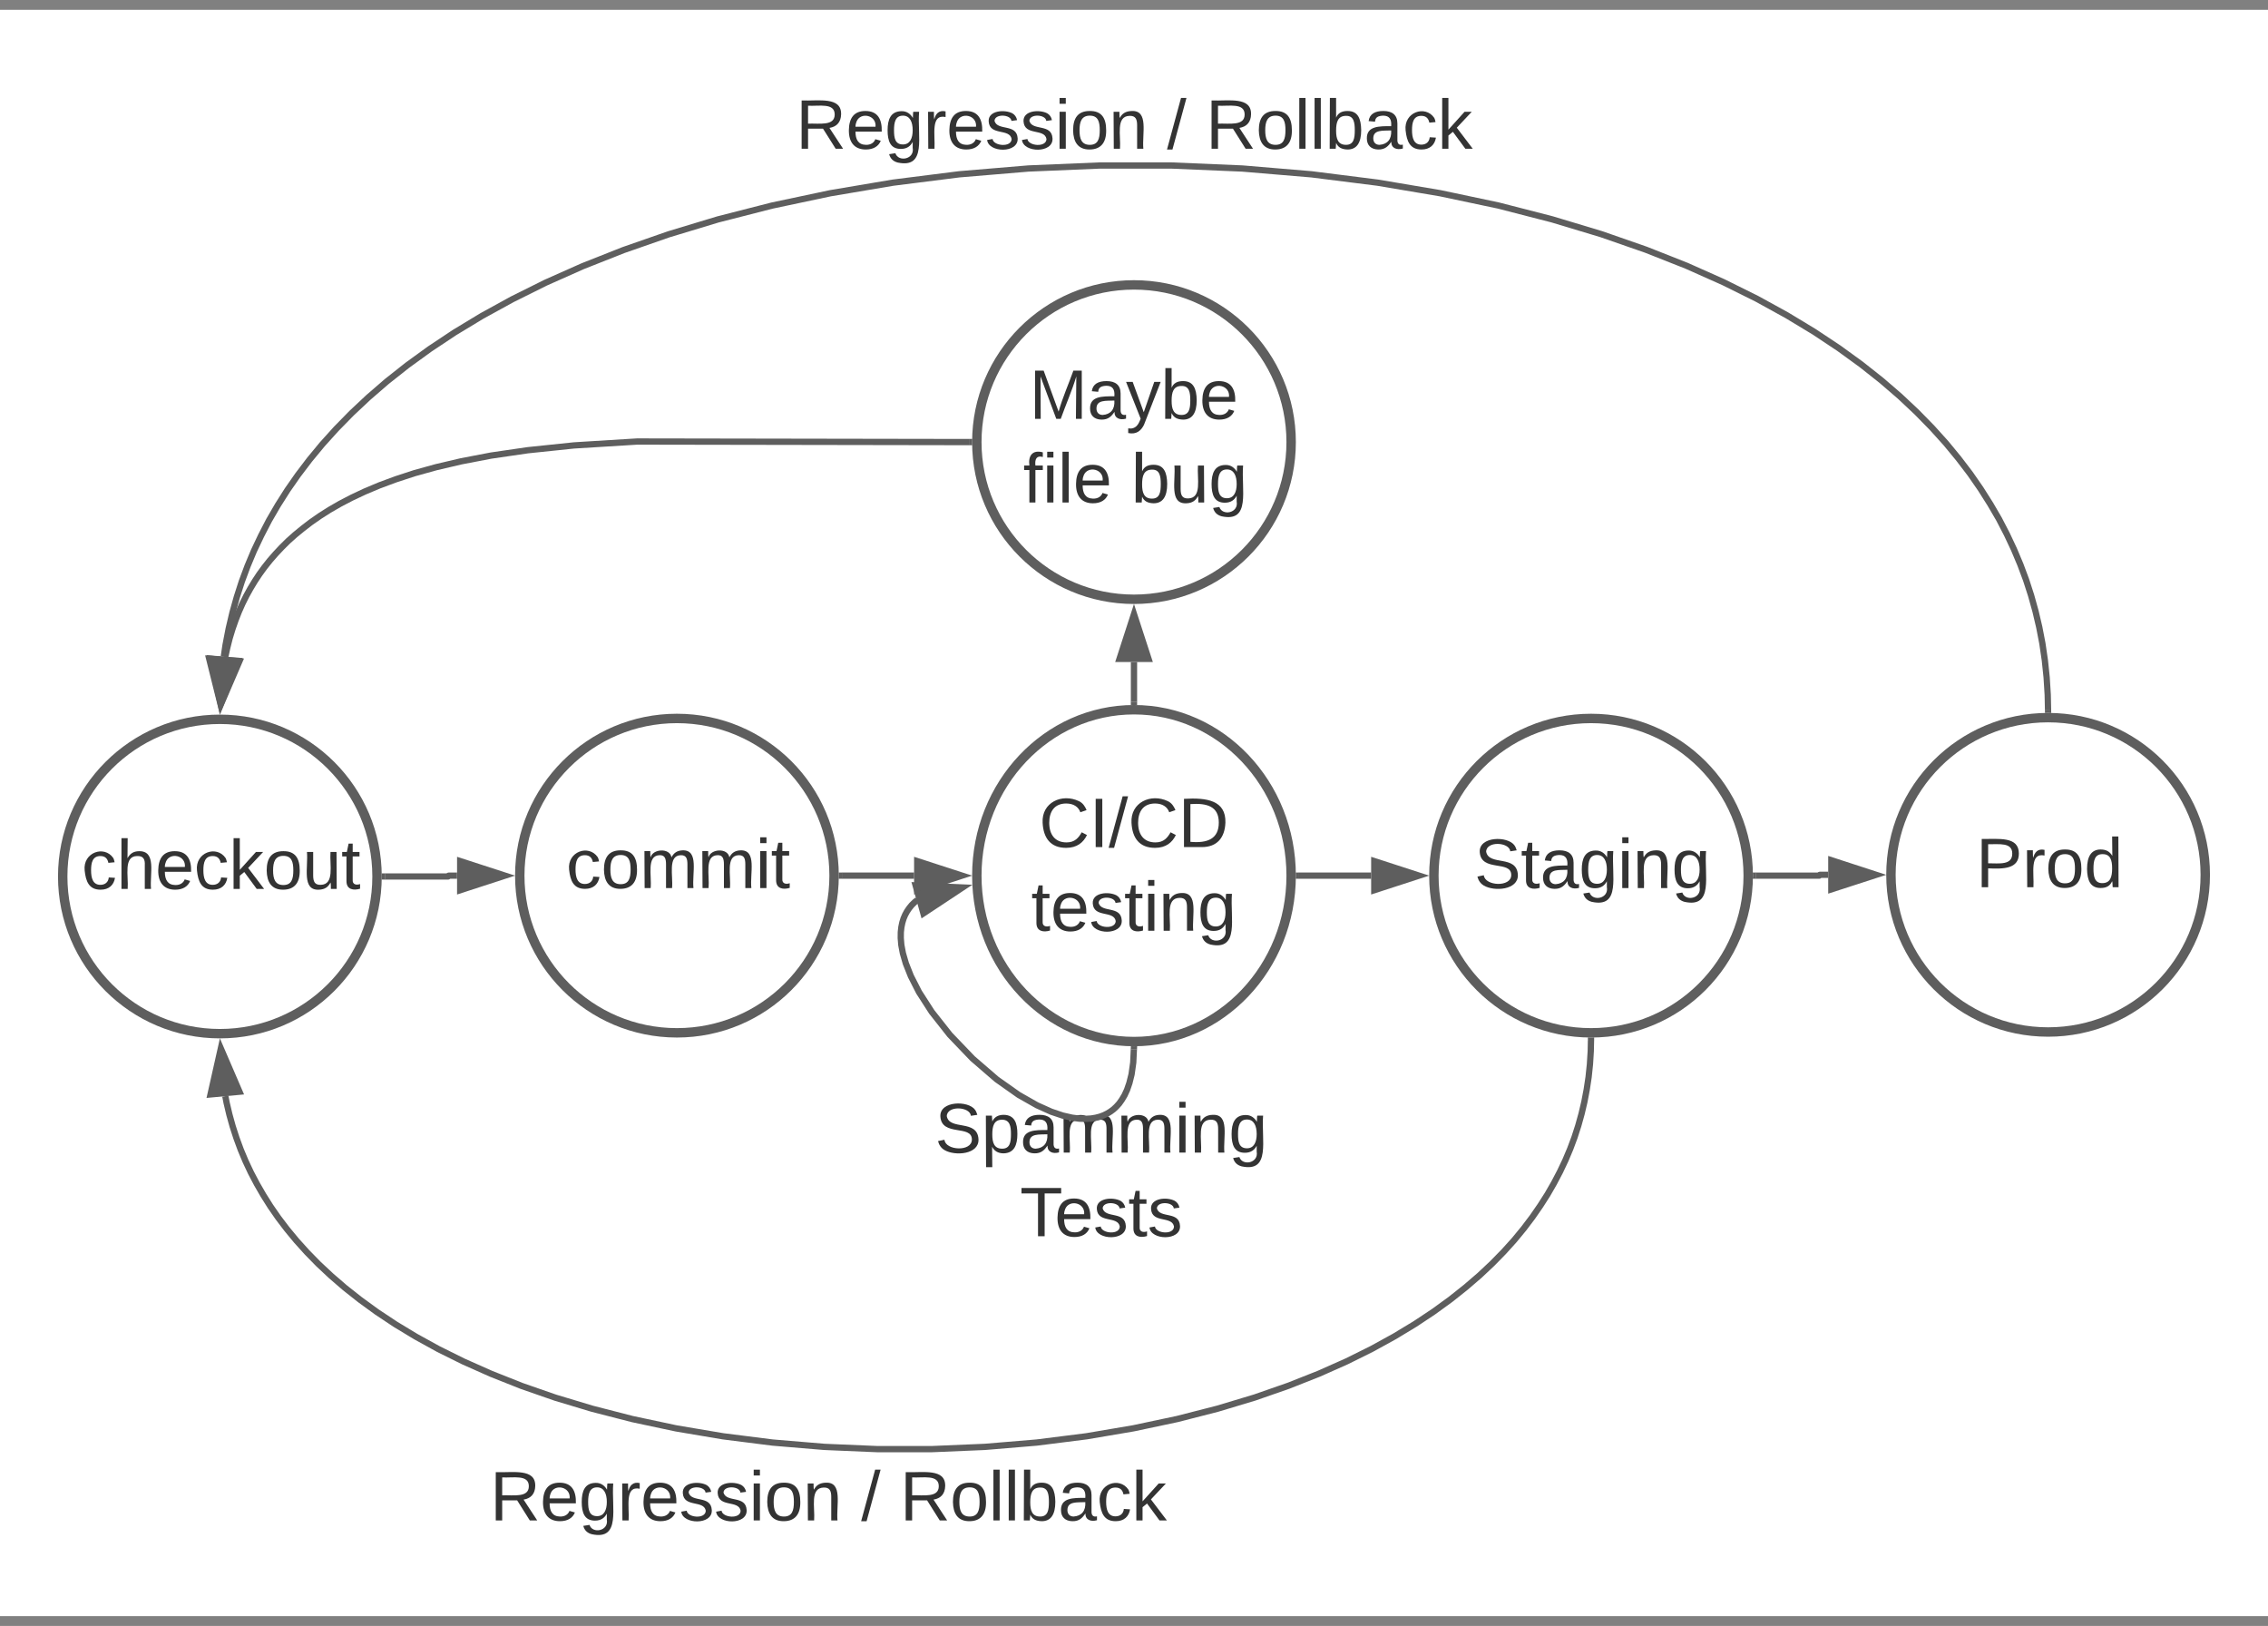 <svg xmlns="http://www.w3.org/2000/svg" xmlns:xlink="http://www.w3.org/1999/xlink" xmlns:lucid="lucid" width="722.99" height="518.22"><rect width="100%" height="100%" fill="#808080" stroke="none"/><g transform="translate(-150.479 3.123)" lucid:page-tab-id="0_0"><path d="M0 0h1023.95v511.97H0z" fill="#fff"/><path d="M270.67 276.23c0 27.67-22.43 50.1-50.1 50.1-27.66 0-50.1-22.43-50.1-50.1 0-27.66 22.44-50.1 50.1-50.1 27.67 0 50.1 22.44 50.1 50.1z" stroke="#5e5e5e" stroke-width="3" fill="#fff"/><use xlink:href="#a" transform="matrix(1,0,0,1,175.479,231.136) translate(1.056 49.059)"/><path d="M416.37 275.96c0 27.67-22.43 50.1-50.1 50.1-27.66 0-50.1-22.43-50.1-50.1s22.44-50.1 50.1-50.1c27.67 0 50.1 22.43 50.1 50.1z" stroke="#5e5e5e" stroke-width="3" fill="#fff"/><use xlink:href="#b" transform="matrix(1,0,0,1,321.178,230.864) translate(9.79 49.059)"/><path d="M562.07 275.96c0 29.2-22.43 52.88-50.1 52.88-27.66 0-50.1-23.67-50.1-52.88 0-29.2 22.44-52.88 50.1-52.88 27.67 0 50.1 23.68 50.1 52.88z" stroke="#5e5e5e" stroke-width="3" fill="#fff"/><use xlink:href="#c" transform="matrix(1,0,0,1,466.877,228.081) translate(14.851 38.778)"/><use xlink:href="#d" transform="matrix(1,0,0,1,466.877,228.081) translate(12.32 65.444)"/><path d="M707.77 275.96c0 27.67-22.43 50.1-50.1 50.1-27.66 0-50.1-22.43-50.1-50.1s22.44-50.1 50.1-50.1c27.67 0 50.1 22.43 50.1 50.1z" stroke="#5e5e5e" stroke-width="3" fill="#fff"/><use xlink:href="#e" transform="matrix(1,0,0,1,612.576,230.864) translate(7.877 49.059)"/><path d="M853.47 275.7c0 27.66-22.43 50.1-50.1 50.1s-50.1-22.44-50.1-50.1c0-27.68 22.43-50.1 50.1-50.1s50.1 22.42 50.1 50.1z" stroke="#5e5e5e" stroke-width="3" fill="#fff"/><use xlink:href="#f" transform="matrix(1,0,0,1,758.276,230.593) translate(22.074 49.059)"/><path d="M273.17 276.23h20.12c.06 0 .13-.06.13-.13 0-.08.06-.14.13-.14h2.62" stroke="#5e5e5e" stroke-width="2" fill="none"/><path d="M273.2 277.23h-1.07l.04-1-.03-1h1.06z" fill="#5e5e5e"/><path d="M311.44 275.96l-14.26 4.64v-9.27z" stroke="#5e5e5e" stroke-width="2" fill="#5e5e5e"/><path d="M418.87 275.96h23" stroke="#5e5e5e" stroke-width="2" fill="none"/><path d="M418.9 276.96h-1.08l.05-1-.03-1h1.06z" fill="#5e5e5e"/><path d="M457.14 275.96l-14.27 4.64v-9.27z" stroke="#5e5e5e" stroke-width="2" fill="#5e5e5e"/><path d="M564.57 275.96h23" stroke="#5e5e5e" stroke-width="2" fill="none"/><path d="M564.6 276.96h-1.07l.04-.98-.03-1.02h1.06z" fill="#5e5e5e"/><path d="M602.84 275.96l-14.27 4.64v-9.27z" stroke="#5e5e5e" stroke-width="2" fill="#5e5e5e"/><path d="M710.27 275.96h20.12c.06 0 .12-.06.12-.13 0-.08.06-.14.14-.14h2.6" stroke="#5e5e5e" stroke-width="2" fill="none"/><path d="M710.3 276.96h-1.08l.05-1-.04-1h1.07z" fill="#5e5e5e"/><path d="M748.54 275.7l-14.27 4.63v-9.28z" stroke="#5e5e5e" stroke-width="2" fill="#5e5e5e"/><path d="M430.5 347.45c0-3.32 2.7-6 6-6h129.84c3.32 0 6 2.68 6 6v23.46c0 3.32-2.68 6-6 6H436.5c-3.3 0-6-2.68-6-6z" stroke="#000" stroke-opacity="0" stroke-width="3" fill="#fff" fill-opacity="0"/><use xlink:href="#g" transform="matrix(1,0,0,1,435.508,346.447) translate(13.006 17.778)"/><use xlink:href="#h" transform="matrix(1,0,0,1,435.508,346.447) translate(40.105 44.444)"/><path d="M657.65 328.56l-.07 3.33-.26 4.18-.43 4.1-.6 3.97-.74 3.9-.9 3.83-1.05 3.77-1.2 3.72-1.37 3.68-1.54 3.65-1.72 3.63-1.9 3.62-2.08 3.62-2.3 3.6-2.52 3.64-2.77 3.66-3.02 3.67-3.34 3.7-3.66 3.74-4.02 3.78-4.42 3.8-4.87 3.87-5.37 3.9-5.92 3.93-6.55 3.96-7.23 3.98-8 3.97-8.84 3.93-9.76 3.86-10.76 3.75-11.8 3.55-12.88 3.3-13.96 2.96-14.96 2.54-15.86 2-16.55 1.38-17 .72h-17.16l-17-.72-16.52-1.38-15.82-2-14.93-2.52-13.92-2.96-12.84-3.3-11.76-3.54-10.72-3.73-9.72-3.86-8.82-3.92-7.97-3.95-7.2-3.97-6.52-3.94-5.9-3.92-5.36-3.9-4.85-3.83-4.4-3.8-4.02-3.76-3.65-3.73-3.32-3.68-3.03-3.66-2.77-3.64-2.52-3.63-2.28-3.62-2.08-3.6-1.9-3.62-1.7-3.62-1.53-3.65-1.36-3.7-1.2-3.7-1.05-3.77-.9-3.82-.4-2.07" stroke="#5e5e5e" stroke-width="2" fill="none"/><path d="M657.66 327.56l1-.04v1.1l-2-.05v-1.06z" fill="#5e5e5e"/><path d="M220.88 331.05l5.94 13.78-9.23.86z" stroke="#5e5e5e" stroke-width="2" fill="#5e5e5e"/><path d="M511.93 331.34l-.2 4.2-.53 3.74-.7 2.8-.75 2.17-.8 1.73-.84 1.4-.85 1.2-.9 1-.9.84-.98.73-1.02.63-1.1.54-1.2.45-1.34.35-1.5.25-1.7.1-2.02-.05-2.4-.32-2.95-.67-3.65-1.23-4.6-2.07-5.8-3.3-7-4.94-7.68-6.63-7.26-7.57-5.78-7.33-4.04-6.28-2.6-5.1-1.6-4.04-.94-3.24-.5-2.65-.18-2.2.02-1.87.18-1.62.3-1.44.4-1.3.5-1.17.6-1.1.7-1.03.8-.98.97-.95.84-.67" stroke="#5e5e5e" stroke-width="2" fill="none"/><path d="M511.96 330.34l1.02-.03-.05 1.1-2-.08.05-1.02z" fill="#5e5e5e"/><path d="M457.34 279.73l-12.5 8.27-2.48-8.93z" stroke="#5e5e5e" stroke-width="2" fill="#5e5e5e"/><path d="M240 462.88c0-3.32 2.7-6 6-6h336.18c3.3 0 6 2.68 6 6v26.22c0 3.3-2.7 6-6 6H246c-3.3 0-6-2.7-6-6z" stroke="#000" stroke-opacity="0" stroke-width="3" fill="#fff" fill-opacity="0"/><use xlink:href="#i" transform="matrix(1,0,0,1,245,461.877) translate(61.66 19.59)"/><use xlink:href="#j" transform="matrix(1,0,0,1,245,461.877) translate(179.994 19.59)"/><use xlink:href="#k" transform="matrix(1,0,0,1,245,461.877) translate(192.34 19.59)"/><path d="M803.35 223.1l-.1-4.78-.35-5.6-.57-5.43-.78-5.32-1-5.2-1.2-5.1-1.4-5.02-1.6-4.95-1.83-4.9-2.04-4.85-2.27-4.83-2.5-4.82-2.8-4.8-3.05-4.82-3.35-4.83-3.7-4.85-4.02-4.88-4.44-4.92-4.86-4.96-5.34-5.02-5.88-5.07-6.47-5.12-7.14-5.18-7.86-5.22-8.7-5.26-9.6-5.28-10.62-5.27-11.74-5.23-12.96-5.12-14.28-4.97-15.68-4.72-17.1-4.4-18.55-3.92-19.9-3.36-21.1-2.66-22.03-1.85-22.65-.96H501l-22.67.95-22.08 1.85-21.15 2.67-19.96 3.37-18.6 3.94-17.2 4.4-15.74 4.76-14.35 5-13.03 5.15-11.8 5.25-10.66 5.3-9.65 5.3-8.73 5.28-7.9 5.25-7.17 5.2-6.5 5.14-5.9 5.1-5.36 5.03-4.88 4.98-4.46 4.94-4.05 4.9-3.7 4.87-3.37 4.83-3.06 4.83-2.8 4.82-2.5 4.83-2.3 4.85-2.04 4.87-1.82 4.9-1.6 4.97-1.4 5.02-1.2 5.1-1 5.2-.54 3.67" stroke="#5e5e5e" stroke-width="2" fill="none"/><path d="M804.37 224.14l-1-.05-1 .03-.02-1.05 2-.04z" fill="#5e5e5e"/><path d="M220.8 221.4l-3.63-14.55 9.25.65z" stroke="#5e5e5e" stroke-width="2" fill="#5e5e5e"/><path d="M352.5 22.88c0-3.32 2.7-6 6-6h306.95c3.3 0 6 2.68 6 6V57.5c0 3.3-2.7 6-6 6H358.5c-3.3 0-6-2.7-6-6z" stroke="#000" stroke-opacity="0" stroke-width="3" fill="#fff" fill-opacity="0"/><use xlink:href="#i" transform="matrix(1,0,0,1,357.503,21.877) translate(46.66 22.403)"/><use xlink:href="#j" transform="matrix(1,0,0,1,357.503,21.877) translate(164.994 22.403)"/><use xlink:href="#k" transform="matrix(1,0,0,1,357.503,21.877) translate(177.34 22.403)"/><path d="M562.07 137.78c0 27.67-22.43 50.1-50.1 50.1-27.66 0-50.1-22.43-50.1-50.1 0-27.66 22.44-50.1 50.1-50.1 27.67 0 50.1 22.44 50.1 50.1z" stroke="#5e5e5e" stroke-width="3" fill="#fff"/><use xlink:href="#l" transform="matrix(1,0,0,1,466.877,92.686) translate(11.703 37.684)"/><use xlink:href="#m" transform="matrix(1,0,0,1,466.877,92.686) translate(9.764 64.351)"/><use xlink:href="#n" transform="matrix(1,0,0,1,466.877,92.686) translate(44.209 64.351)"/><path d="M511.97 220.58v-12.7" stroke="#5e5e5e" stroke-width="2" fill="none"/><path d="M512.97 221.63l-.98-.05-1.03.03v-1.05h2z" fill="#5e5e5e"/><path d="M511.97 192.62l4.64 14.26h-9.26z" stroke="#5e5e5e" stroke-width="2" fill="#5e5e5e"/><path d="M459.37 137.78l-105.8-.18-20.12 1.24-14.78 1.54-11.66 1.7-9.53 1.83-8.02 1.88-6.85 1.9-5.96 1.95-5.23 1.94-4.63 1.95-4.15 1.95-3.74 1.95-3.4 1.96-3.08 1.96-2.83 1.97-2.6 2-2.42 1.98-2.24 2-2.07 2.05-1.94 2.07-1.83 2.1-1.7 2.14-1.6 2.2-1.48 2.24-1.4 2.32-1.32 2.38-1.23 2.47-1.14 2.57-1.05 2.68-.98 2.8-.9 2.95-.78 3.1-.63 2.9" stroke="#5e5e5e" stroke-width="2" fill="none"/><path d="M460.43 136.78l-.05 1 .03 1h-1.05v-2z" fill="#5e5e5e"/><path d="M220.87 221.4l-3.3-14.62 9.23.85z" stroke="#5e5e5e" stroke-width="2" fill="#5e5e5e"/><defs><path fill="#333" d="M96-169c-40 0-48 33-48 73s9 75 48 75c24 0 41-14 43-38l32 2c-6 37-31 61-74 61-59 0-76-41-82-99-10-93 101-131 147-64 4 7 5 14 7 22l-32 3c-4-21-16-35-41-35" id="o"/><path fill="#333" d="M106-169C34-169 62-67 57 0H25v-261h32l-1 103c12-21 28-36 61-36 89 0 53 116 60 194h-32v-121c2-32-8-49-39-48" id="p"/><path fill="#333" d="M100-194c63 0 86 42 84 106H49c0 40 14 67 53 68 26 1 43-12 49-29l28 8c-11 28-37 45-77 45C44 4 14-33 15-96c1-61 26-98 85-98zm52 81c6-60-76-77-97-28-3 7-6 17-6 28h103" id="q"/><path fill="#333" d="M143 0L79-87 56-68V0H24v-261h32v163l83-92h37l-77 82L181 0h-38" id="r"/><path fill="#333" d="M100-194c62-1 85 37 85 99 1 63-27 99-86 99S16-35 15-95c0-66 28-99 85-99zM99-20c44 1 53-31 53-75 0-43-8-75-51-75s-53 32-53 75 10 74 51 75" id="s"/><path fill="#333" d="M84 4C-5 8 30-112 23-190h32v120c0 31 7 50 39 49 72-2 45-101 50-169h31l1 190h-30c-1-10 1-25-2-33-11 22-28 36-60 37" id="t"/><path fill="#333" d="M59-47c-2 24 18 29 38 22v24C64 9 27 4 27-40v-127H5v-23h24l9-43h21v43h35v23H59v120" id="u"/><g id="a"><use transform="matrix(0.062,0,0,0.062,0,0)" xlink:href="#o"/><use transform="matrix(0.062,0,0,0.062,11.111,0)" xlink:href="#p"/><use transform="matrix(0.062,0,0,0.062,23.457,0)" xlink:href="#q"/><use transform="matrix(0.062,0,0,0.062,35.802,0)" xlink:href="#o"/><use transform="matrix(0.062,0,0,0.062,46.914,0)" xlink:href="#r"/><use transform="matrix(0.062,0,0,0.062,58.025,0)" xlink:href="#s"/><use transform="matrix(0.062,0,0,0.062,70.37,0)" xlink:href="#t"/><use transform="matrix(0.062,0,0,0.062,82.716,0)" xlink:href="#u"/></g><path fill="#333" d="M210-169c-67 3-38 105-44 169h-31v-121c0-29-5-50-35-48C34-165 62-65 56 0H25l-1-190h30c1 10-1 24 2 32 10-44 99-50 107 0 11-21 27-35 58-36 85-2 47 119 55 194h-31v-121c0-29-5-49-35-48" id="v"/><path fill="#333" d="M24-231v-30h32v30H24zM24 0v-190h32V0H24" id="w"/><g id="b"><use transform="matrix(0.062,0,0,0.062,0,0)" xlink:href="#o"/><use transform="matrix(0.062,0,0,0.062,11.111,0)" xlink:href="#s"/><use transform="matrix(0.062,0,0,0.062,23.457,0)" xlink:href="#v"/><use transform="matrix(0.062,0,0,0.062,41.914,0)" xlink:href="#v"/><use transform="matrix(0.062,0,0,0.062,60.37,0)" xlink:href="#w"/><use transform="matrix(0.062,0,0,0.062,65.247,0)" xlink:href="#u"/></g><path fill="#333" d="M212-179c-10-28-35-45-73-45-59 0-87 40-87 99 0 60 29 101 89 101 43 0 62-24 78-52l27 14C228-24 195 4 139 4 59 4 22-46 18-125c-6-104 99-153 187-111 19 9 31 26 39 46" id="x"/><path fill="#333" d="M33 0v-248h34V0H33" id="y"/><path fill="#333" d="M0 4l72-265h28L28 4H0" id="z"/><path fill="#333" d="M30-248c118-7 216 8 213 122C240-48 200 0 122 0H30v-248zM63-27c89 8 146-16 146-99s-60-101-146-95v194" id="A"/><g id="c"><use transform="matrix(0.062,0,0,0.062,0,0)" xlink:href="#x"/><use transform="matrix(0.062,0,0,0.062,15.988,0)" xlink:href="#y"/><use transform="matrix(0.062,0,0,0.062,22.16,0)" xlink:href="#z"/><use transform="matrix(0.062,0,0,0.062,28.333,0)" xlink:href="#x"/><use transform="matrix(0.062,0,0,0.062,44.321,0)" xlink:href="#A"/></g><path fill="#333" d="M135-143c-3-34-86-38-87 0 15 53 115 12 119 90S17 21 10-45l28-5c4 36 97 45 98 0-10-56-113-15-118-90-4-57 82-63 122-42 12 7 21 19 24 35" id="B"/><path fill="#333" d="M117-194c89-4 53 116 60 194h-32v-121c0-31-8-49-39-48C34-167 62-67 57 0H25l-1-190h30c1 10-1 24 2 32 11-22 29-35 61-36" id="C"/><path fill="#333" d="M177-190C167-65 218 103 67 71c-23-6-38-20-44-43l32-5c15 47 100 32 89-28v-30C133-14 115 1 83 1 29 1 15-40 15-95c0-56 16-97 71-98 29-1 48 16 59 35 1-10 0-23 2-32h30zM94-22c36 0 50-32 50-73 0-42-14-75-50-75-39 0-46 34-46 75s6 73 46 73" id="D"/><g id="d"><use transform="matrix(0.062,0,0,0.062,0,0)" xlink:href="#u"/><use transform="matrix(0.062,0,0,0.062,6.173,0)" xlink:href="#q"/><use transform="matrix(0.062,0,0,0.062,18.519,0)" xlink:href="#B"/><use transform="matrix(0.062,0,0,0.062,29.63,0)" xlink:href="#u"/><use transform="matrix(0.062,0,0,0.062,35.802,0)" xlink:href="#w"/><use transform="matrix(0.062,0,0,0.062,40.679,0)" xlink:href="#C"/><use transform="matrix(0.062,0,0,0.062,53.025,0)" xlink:href="#D"/></g><path fill="#333" d="M185-189c-5-48-123-54-124 2 14 75 158 14 163 119 3 78-121 87-175 55-17-10-28-26-33-46l33-7c5 56 141 63 141-1 0-78-155-14-162-118-5-82 145-84 179-34 5 7 8 16 11 25" id="E"/><path fill="#333" d="M141-36C126-15 110 5 73 4 37 3 15-17 15-53c-1-64 63-63 125-63 3-35-9-54-41-54-24 1-41 7-42 31l-33-3c5-37 33-52 76-52 45 0 72 20 72 64v82c-1 20 7 32 28 27v20c-31 9-61-2-59-35zM48-53c0 20 12 33 32 33 41-3 63-29 60-74-43 2-92-5-92 41" id="F"/><g id="e"><use transform="matrix(0.062,0,0,0.062,0,0)" xlink:href="#E"/><use transform="matrix(0.062,0,0,0.062,14.815,0)" xlink:href="#u"/><use transform="matrix(0.062,0,0,0.062,20.988,0)" xlink:href="#F"/><use transform="matrix(0.062,0,0,0.062,33.333,0)" xlink:href="#D"/><use transform="matrix(0.062,0,0,0.062,45.679,0)" xlink:href="#w"/><use transform="matrix(0.062,0,0,0.062,50.556,0)" xlink:href="#C"/><use transform="matrix(0.062,0,0,0.062,62.901,0)" xlink:href="#D"/></g><path fill="#333" d="M30-248c87 1 191-15 191 75 0 78-77 80-158 76V0H30v-248zm33 125c57 0 124 11 124-50 0-59-68-47-124-48v98" id="G"/><path fill="#333" d="M114-163C36-179 61-72 57 0H25l-1-190h30c1 12-1 29 2 39 6-27 23-49 58-41v29" id="H"/><path fill="#333" d="M85-194c31 0 48 13 60 33l-1-100h32l1 261h-30c-2-10 0-23-3-31C134-8 116 4 85 4 32 4 16-35 15-94c0-66 23-100 70-100zm9 24c-40 0-46 34-46 75 0 40 6 74 45 74 42 0 51-32 51-76 0-42-9-74-50-73" id="I"/><g id="f"><use transform="matrix(0.062,0,0,0.062,0,0)" xlink:href="#G"/><use transform="matrix(0.062,0,0,0.062,14.815,0)" xlink:href="#H"/><use transform="matrix(0.062,0,0,0.062,22.16,0)" xlink:href="#s"/><use transform="matrix(0.062,0,0,0.062,34.506,0)" xlink:href="#I"/></g><path fill="#333" d="M115-194c55 1 70 41 70 98S169 2 115 4C84 4 66-9 55-30l1 105H24l-1-265h31l2 30c10-21 28-34 59-34zm-8 174c40 0 45-34 45-75s-6-73-45-74c-42 0-51 32-51 76 0 43 10 73 51 73" id="J"/><g id="g"><use transform="matrix(0.062,0,0,0.062,0,0)" xlink:href="#E"/><use transform="matrix(0.062,0,0,0.062,14.815,0)" xlink:href="#J"/><use transform="matrix(0.062,0,0,0.062,27.16,0)" xlink:href="#F"/><use transform="matrix(0.062,0,0,0.062,39.506,0)" xlink:href="#v"/><use transform="matrix(0.062,0,0,0.062,57.963,0)" xlink:href="#v"/><use transform="matrix(0.062,0,0,0.062,76.42,0)" xlink:href="#w"/><use transform="matrix(0.062,0,0,0.062,81.296,0)" xlink:href="#C"/><use transform="matrix(0.062,0,0,0.062,93.642,0)" xlink:href="#D"/></g><path fill="#333" d="M127-220V0H93v-220H8v-28h204v28h-85" id="K"/><g id="h"><use transform="matrix(0.062,0,0,0.062,0,0)" xlink:href="#K"/><use transform="matrix(0.062,0,0,0.062,11.049,0)" xlink:href="#q"/><use transform="matrix(0.062,0,0,0.062,23.395,0)" xlink:href="#B"/><use transform="matrix(0.062,0,0,0.062,34.506,0)" xlink:href="#u"/><use transform="matrix(0.062,0,0,0.062,40.679,0)" xlink:href="#B"/></g><path fill="#333" d="M233-177c-1 41-23 64-60 70L243 0h-38l-65-103H63V0H30v-248c88 3 205-21 203 71zM63-129c60-2 137 13 137-47 0-61-80-42-137-45v92" id="L"/><g id="i"><use transform="matrix(0.062,0,0,0.062,0,0)" xlink:href="#L"/><use transform="matrix(0.062,0,0,0.062,15.988,0)" xlink:href="#q"/><use transform="matrix(0.062,0,0,0.062,28.333,0)" xlink:href="#D"/><use transform="matrix(0.062,0,0,0.062,40.679,0)" xlink:href="#H"/><use transform="matrix(0.062,0,0,0.062,48.025,0)" xlink:href="#q"/><use transform="matrix(0.062,0,0,0.062,60.37,0)" xlink:href="#B"/><use transform="matrix(0.062,0,0,0.062,71.481,0)" xlink:href="#B"/><use transform="matrix(0.062,0,0,0.062,82.593,0)" xlink:href="#w"/><use transform="matrix(0.062,0,0,0.062,87.469,0)" xlink:href="#s"/><use transform="matrix(0.062,0,0,0.062,99.815,0)" xlink:href="#C"/></g><use transform="matrix(0.062,0,0,0.062,0,0)" xlink:href="#z" id="j"/><path fill="#333" d="M24 0v-261h32V0H24" id="M"/><path fill="#333" d="M115-194c53 0 69 39 70 98 0 66-23 100-70 100C84 3 66-7 56-30L54 0H23l1-261h32v101c10-23 28-34 59-34zm-8 174c40 0 45-34 45-75 0-40-5-75-45-74-42 0-51 32-51 76 0 43 10 73 51 73" id="N"/><g id="k"><use transform="matrix(0.062,0,0,0.062,0,0)" xlink:href="#L"/><use transform="matrix(0.062,0,0,0.062,15.988,0)" xlink:href="#s"/><use transform="matrix(0.062,0,0,0.062,28.333,0)" xlink:href="#M"/><use transform="matrix(0.062,0,0,0.062,33.21,0)" xlink:href="#M"/><use transform="matrix(0.062,0,0,0.062,38.086,0)" xlink:href="#N"/><use transform="matrix(0.062,0,0,0.062,50.432,0)" xlink:href="#F"/><use transform="matrix(0.062,0,0,0.062,62.778,0)" xlink:href="#o"/><use transform="matrix(0.062,0,0,0.062,73.889,0)" xlink:href="#r"/></g><path fill="#333" d="M240 0l2-218c-23 76-54 145-80 218h-23L58-218 59 0H30v-248h44l77 211c21-75 51-140 76-211h43V0h-30" id="O"/><path fill="#333" d="M179-190L93 31C79 59 56 82 12 73V49c39 6 53-20 64-50L1-190h34L92-34l54-156h33" id="P"/><g id="l"><use transform="matrix(0.062,0,0,0.062,0,0)" xlink:href="#O"/><use transform="matrix(0.062,0,0,0.062,18.457,0)" xlink:href="#F"/><use transform="matrix(0.062,0,0,0.062,30.802,0)" xlink:href="#P"/><use transform="matrix(0.062,0,0,0.062,41.914,0)" xlink:href="#N"/><use transform="matrix(0.062,0,0,0.062,54.259,0)" xlink:href="#q"/></g><path fill="#333" d="M101-234c-31-9-42 10-38 44h38v23H63V0H32v-167H5v-23h27c-7-52 17-82 69-68v24" id="Q"/><g id="m"><use transform="matrix(0.062,0,0,0.062,0,0)" xlink:href="#Q"/><use transform="matrix(0.062,0,0,0.062,6.173,0)" xlink:href="#w"/><use transform="matrix(0.062,0,0,0.062,11.049,0)" xlink:href="#M"/><use transform="matrix(0.062,0,0,0.062,15.926,0)" xlink:href="#q"/></g><g id="n"><use transform="matrix(0.062,0,0,0.062,0,0)" xlink:href="#N"/><use transform="matrix(0.062,0,0,0.062,12.346,0)" xlink:href="#t"/><use transform="matrix(0.062,0,0,0.062,24.691,0)" xlink:href="#D"/></g></defs></g></svg>